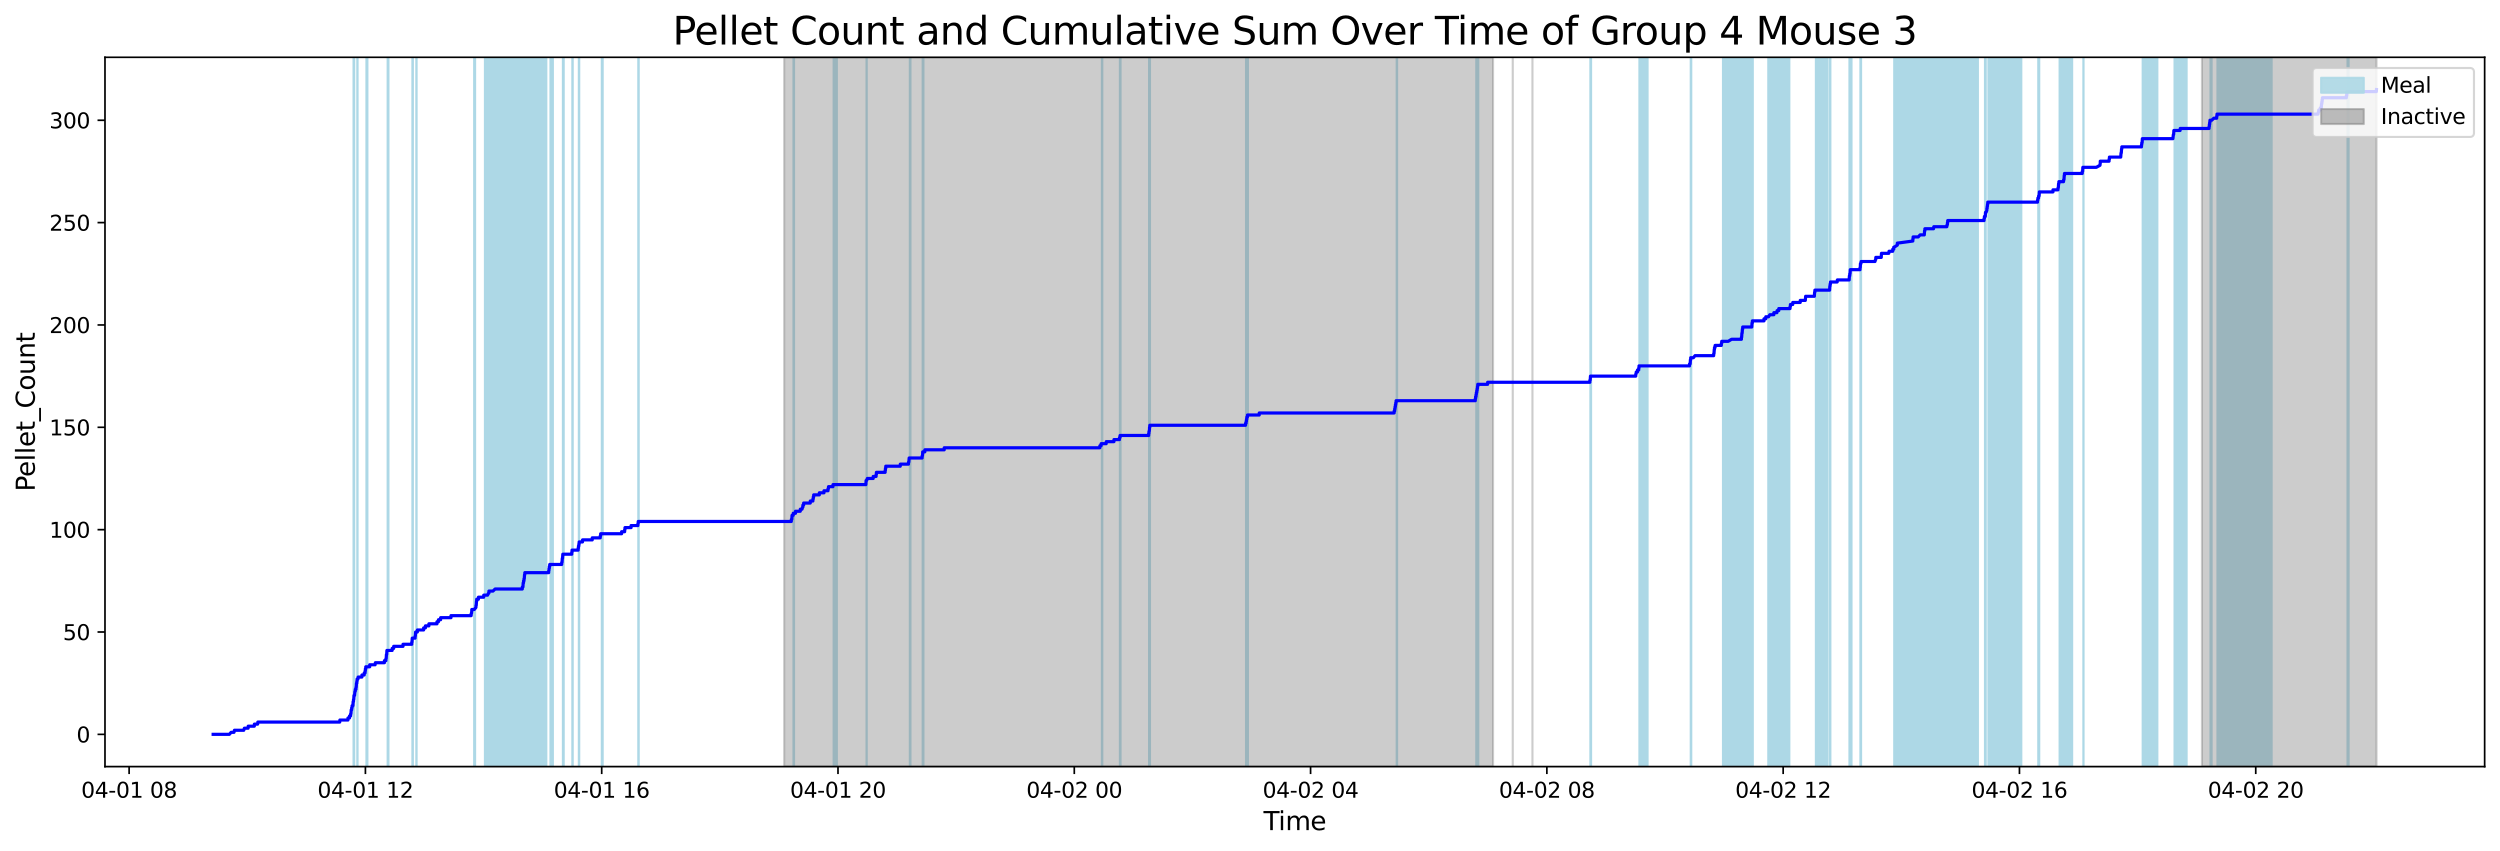 <?xml version="1.0" encoding="utf-8" standalone="no"?>
<!DOCTYPE svg PUBLIC "-//W3C//DTD SVG 1.1//EN"
  "http://www.w3.org/Graphics/SVG/1.1/DTD/svg11.dtd">
<svg xmlns:xlink="http://www.w3.org/1999/xlink" width="1172.435pt" height="399.009pt" viewBox="0 0 1172.435 399.009" xmlns="http://www.w3.org/2000/svg" version="1.1">
 <defs>
  <style type="text/css">*{stroke-linejoin: round; stroke-linecap: butt}</style>
 </defs>
 <g id="figure_1">
  <g id="patch_1">
   <path d="M 0 399.009 
L 1172.435 399.009 
L 1172.435 0 
L 0 0 
z
" style="fill: #ffffff"/>
  </g>
  <g id="axes_1">
   <g id="patch_2">
    <path d="M 49.235 359.517 
L 1165.235 359.517 
L 1165.235 26.877 
L 49.235 26.877 
z
" style="fill: #ffffff"/>
   </g>
   <g id="patch_3">
    <path d="M 165.812 359.517 
L 165.812 26.877 
L 166.097 26.877 
L 166.097 359.517 
z
" clip-path="url(#p5f5d9d11aa)" style="fill: #add8e6; stroke: #add8e6; stroke-linejoin: miter"/>
   </g>
   <g id="patch_4">
    <path d="M 167.576 359.517 
L 167.576 26.877 
L 167.676 26.877 
L 167.676 359.517 
z
" clip-path="url(#p5f5d9d11aa)" style="fill: #add8e6; stroke: #add8e6; stroke-linejoin: miter"/>
   </g>
   <g id="patch_5">
    <path d="M 172.295 359.517 
L 172.295 26.877 
L 171.852 26.877 
L 171.852 359.517 
z
" clip-path="url(#p5f5d9d11aa)" style="fill: #add8e6; stroke: #add8e6; stroke-linejoin: miter"/>
   </g>
   <g id="patch_6">
    <path d="M 182.162 359.517 
L 182.162 26.877 
L 181.803 26.877 
L 181.803 359.517 
z
" clip-path="url(#p5f5d9d11aa)" style="fill: #add8e6; stroke: #add8e6; stroke-linejoin: miter"/>
   </g>
   <g id="patch_7">
    <path d="M 193.407 359.517 
L 193.407 26.877 
L 193.621 26.877 
L 193.621 359.517 
z
" clip-path="url(#p5f5d9d11aa)" style="fill: #add8e6; stroke: #add8e6; stroke-linejoin: miter"/>
   </g>
   <g id="patch_8">
    <path d="M 195.364 359.517 
L 195.364 26.877 
L 195.255 26.877 
L 195.255 359.517 
z
" clip-path="url(#p5f5d9d11aa)" style="fill: #add8e6; stroke: #add8e6; stroke-linejoin: miter"/>
   </g>
   <g id="patch_9">
    <path d="M 222.797 359.517 
L 222.797 26.877 
L 222.371 26.877 
L 222.371 359.517 
z
" clip-path="url(#p5f5d9d11aa)" style="fill: #add8e6; stroke: #add8e6; stroke-linejoin: miter"/>
   </g>
   <g id="patch_10">
    <path d="M 250.171 359.517 
L 250.171 26.877 
L 227.424 26.877 
L 227.424 359.517 
z
" clip-path="url(#p5f5d9d11aa)" style="fill: #add8e6; stroke: #add8e6; stroke-linejoin: miter"/>
   </g>
   <g id="patch_11">
    <path d="M 256.197 359.517 
L 256.197 26.877 
L 229.541 26.877 
L 229.541 359.517 
z
" clip-path="url(#p5f5d9d11aa)" style="fill: #add8e6; stroke: #add8e6; stroke-linejoin: miter"/>
   </g>
   <g id="patch_12">
    <path d="M 259.275 359.517 
L 259.275 26.877 
L 258.158 26.877 
L 258.158 359.517 
z
" clip-path="url(#p5f5d9d11aa)" style="fill: #add8e6; stroke: #add8e6; stroke-linejoin: miter"/>
   </g>
   <g id="patch_13">
    <path d="M 263.992 359.517 
L 263.992 26.877 
L 264.359 26.877 
L 264.359 359.517 
z
" clip-path="url(#p5f5d9d11aa)" style="fill: #add8e6; stroke: #add8e6; stroke-linejoin: miter"/>
   </g>
   <g id="patch_14">
    <path d="M 268.42 359.517 
L 268.42 26.877 
L 268.584 26.877 
L 268.584 359.517 
z
" clip-path="url(#p5f5d9d11aa)" style="fill: #add8e6; stroke: #add8e6; stroke-linejoin: miter"/>
   </g>
   <g id="patch_15">
    <path d="M 271.462 359.517 
L 271.462 26.877 
L 271.632 26.877 
L 271.632 359.517 
z
" clip-path="url(#p5f5d9d11aa)" style="fill: #add8e6; stroke: #add8e6; stroke-linejoin: miter"/>
   </g>
   <g id="patch_16">
    <path d="M 282.234 359.517 
L 282.234 26.877 
L 282.635 26.877 
L 282.635 359.517 
z
" clip-path="url(#p5f5d9d11aa)" style="fill: #add8e6; stroke: #add8e6; stroke-linejoin: miter"/>
   </g>
   <g id="patch_17">
    <path d="M 299.351 359.517 
L 299.351 26.877 
L 299.53 26.877 
L 299.53 359.517 
z
" clip-path="url(#p5f5d9d11aa)" style="fill: #add8e6; stroke: #add8e6; stroke-linejoin: miter"/>
   </g>
   <g id="patch_18">
    <path d="M 372.135 359.517 
L 372.135 26.877 
L 372.378 26.877 
L 372.378 359.517 
z
" clip-path="url(#p5f5d9d11aa)" style="fill: #add8e6; stroke: #add8e6; stroke-linejoin: miter"/>
   </g>
   <g id="patch_19">
    <path d="M 392.454 359.517 
L 392.454 26.877 
L 390.964 26.877 
L 390.964 359.517 
z
" clip-path="url(#p5f5d9d11aa)" style="fill: #add8e6; stroke: #add8e6; stroke-linejoin: miter"/>
   </g>
   <g id="patch_20">
    <path d="M 406.394 359.517 
L 406.394 26.877 
L 406.461 26.877 
L 406.461 359.517 
z
" clip-path="url(#p5f5d9d11aa)" style="fill: #add8e6; stroke: #add8e6; stroke-linejoin: miter"/>
   </g>
   <g id="patch_21">
    <path d="M 426.97 359.517 
L 426.97 26.877 
L 426.687 26.877 
L 426.687 359.517 
z
" clip-path="url(#p5f5d9d11aa)" style="fill: #add8e6; stroke: #add8e6; stroke-linejoin: miter"/>
   </g>
   <g id="patch_22">
    <path d="M 432.709 359.517 
L 432.709 26.877 
L 433.06 26.877 
L 433.06 359.517 
z
" clip-path="url(#p5f5d9d11aa)" style="fill: #add8e6; stroke: #add8e6; stroke-linejoin: miter"/>
   </g>
   <g id="patch_23">
    <path d="M 516.759 359.517 
L 516.759 26.877 
L 516.94 26.877 
L 516.94 359.517 
z
" clip-path="url(#p5f5d9d11aa)" style="fill: #add8e6; stroke: #add8e6; stroke-linejoin: miter"/>
   </g>
   <g id="patch_24">
    <path d="M 525.202 359.517 
L 525.202 26.877 
L 525.499 26.877 
L 525.499 359.517 
z
" clip-path="url(#p5f5d9d11aa)" style="fill: #add8e6; stroke: #add8e6; stroke-linejoin: miter"/>
   </g>
   <g id="patch_25">
    <path d="M 538.88 359.517 
L 538.88 26.877 
L 539.313 26.877 
L 539.313 359.517 
z
" clip-path="url(#p5f5d9d11aa)" style="fill: #add8e6; stroke: #add8e6; stroke-linejoin: miter"/>
   </g>
   <g id="patch_26">
    <path d="M 584.362 359.517 
L 584.362 26.877 
L 584.793 26.877 
L 584.793 359.517 
z
" clip-path="url(#p5f5d9d11aa)" style="fill: #add8e6; stroke: #add8e6; stroke-linejoin: miter"/>
   </g>
   <g id="patch_27">
    <path d="M 584.922 359.517 
L 584.922 26.877 
L 585.239 26.877 
L 585.239 359.517 
z
" clip-path="url(#p5f5d9d11aa)" style="fill: #add8e6; stroke: #add8e6; stroke-linejoin: miter"/>
   </g>
   <g id="patch_28">
    <path d="M 655.195 359.517 
L 655.195 26.877 
L 655.017 26.877 
L 655.017 359.517 
z
" clip-path="url(#p5f5d9d11aa)" style="fill: #add8e6; stroke: #add8e6; stroke-linejoin: miter"/>
   </g>
   <g id="patch_29">
    <path d="M 692.344 359.517 
L 692.344 26.877 
L 692.517 26.877 
L 692.517 359.517 
z
" clip-path="url(#p5f5d9d11aa)" style="fill: #add8e6; stroke: #add8e6; stroke-linejoin: miter"/>
   </g>
   <g id="patch_30">
    <path d="M 692.945 359.517 
L 692.945 26.877 
L 693.26 26.877 
L 693.26 359.517 
z
" clip-path="url(#p5f5d9d11aa)" style="fill: #add8e6; stroke: #add8e6; stroke-linejoin: miter"/>
   </g>
   <g id="patch_31">
    <path d="M 745.852 359.517 
L 745.852 26.877 
L 746.169 26.877 
L 746.169 359.517 
z
" clip-path="url(#p5f5d9d11aa)" style="fill: #add8e6; stroke: #add8e6; stroke-linejoin: miter"/>
   </g>
   <g id="patch_32">
    <path d="M 772.663 359.517 
L 772.663 26.877 
L 768.843 26.877 
L 768.843 359.517 
z
" clip-path="url(#p5f5d9d11aa)" style="fill: #add8e6; stroke: #add8e6; stroke-linejoin: miter"/>
   </g>
   <g id="patch_33">
    <path d="M 792.916 359.517 
L 792.916 26.877 
L 793.149 26.877 
L 793.149 359.517 
z
" clip-path="url(#p5f5d9d11aa)" style="fill: #add8e6; stroke: #add8e6; stroke-linejoin: miter"/>
   </g>
   <g id="patch_34">
    <path d="M 822.013 359.517 
L 822.013 26.877 
L 808.039 26.877 
L 808.039 359.517 
z
" clip-path="url(#p5f5d9d11aa)" style="fill: #add8e6; stroke: #add8e6; stroke-linejoin: miter"/>
   </g>
   <g id="patch_35">
    <path d="M 839.143 359.517 
L 839.143 26.877 
L 829.285 26.877 
L 829.285 359.517 
z
" clip-path="url(#p5f5d9d11aa)" style="fill: #add8e6; stroke: #add8e6; stroke-linejoin: miter"/>
   </g>
   <g id="patch_36">
    <path d="M 857.089 359.517 
L 857.089 26.877 
L 851.61 26.877 
L 851.61 359.517 
z
" clip-path="url(#p5f5d9d11aa)" style="fill: #add8e6; stroke: #add8e6; stroke-linejoin: miter"/>
   </g>
   <g id="patch_37">
    <path d="M 858.238 359.517 
L 858.238 26.877 
L 858.391 26.877 
L 858.391 359.517 
z
" clip-path="url(#p5f5d9d11aa)" style="fill: #add8e6; stroke: #add8e6; stroke-linejoin: miter"/>
   </g>
   <g id="patch_38">
    <path d="M 867.347 359.517 
L 867.347 26.877 
L 867.681 26.877 
L 867.681 359.517 
z
" clip-path="url(#p5f5d9d11aa)" style="fill: #add8e6; stroke: #add8e6; stroke-linejoin: miter"/>
   </g>
   <g id="patch_39">
    <path d="M 868.084 359.517 
L 868.084 26.877 
L 868.301 26.877 
L 868.301 359.517 
z
" clip-path="url(#p5f5d9d11aa)" style="fill: #add8e6; stroke: #add8e6; stroke-linejoin: miter"/>
   </g>
   <g id="patch_40">
    <path d="M 872.49 359.517 
L 872.49 26.877 
L 872.79 26.877 
L 872.79 359.517 
z
" clip-path="url(#p5f5d9d11aa)" style="fill: #add8e6; stroke: #add8e6; stroke-linejoin: miter"/>
   </g>
   <g id="patch_41">
    <path d="M 894.963 359.517 
L 894.963 26.877 
L 888.348 26.877 
L 888.348 359.517 
z
" clip-path="url(#p5f5d9d11aa)" style="fill: #add8e6; stroke: #add8e6; stroke-linejoin: miter"/>
   </g>
   <g id="patch_42">
    <path d="M 916.775 359.517 
L 916.775 26.877 
L 889.957 26.877 
L 889.957 359.517 
z
" clip-path="url(#p5f5d9d11aa)" style="fill: #add8e6; stroke: #add8e6; stroke-linejoin: miter"/>
   </g>
   <g id="patch_43">
    <path d="M 923.939 359.517 
L 923.939 26.877 
L 897.767 26.877 
L 897.767 359.517 
z
" clip-path="url(#p5f5d9d11aa)" style="fill: #add8e6; stroke: #add8e6; stroke-linejoin: miter"/>
   </g>
   <g id="patch_44">
    <path d="M 927.579 359.517 
L 927.579 26.877 
L 913.65 26.877 
L 913.65 359.517 
z
" clip-path="url(#p5f5d9d11aa)" style="fill: #add8e6; stroke: #add8e6; stroke-linejoin: miter"/>
   </g>
   <g id="patch_45">
    <path d="M 930.91 359.517 
L 930.91 26.877 
L 931.245 26.877 
L 931.245 359.517 
z
" clip-path="url(#p5f5d9d11aa)" style="fill: #add8e6; stroke: #add8e6; stroke-linejoin: miter"/>
   </g>
   <g id="patch_46">
    <path d="M 947.932 359.517 
L 947.932 26.877 
L 932.532 26.877 
L 932.532 359.517 
z
" clip-path="url(#p5f5d9d11aa)" style="fill: #add8e6; stroke: #add8e6; stroke-linejoin: miter"/>
   </g>
   <g id="patch_47">
    <path d="M 955.897 359.517 
L 955.897 26.877 
L 956.34 26.877 
L 956.34 359.517 
z
" clip-path="url(#p5f5d9d11aa)" style="fill: #add8e6; stroke: #add8e6; stroke-linejoin: miter"/>
   </g>
   <g id="patch_48">
    <path d="M 971.208 359.517 
L 971.208 26.877 
L 965.909 26.877 
L 965.909 359.517 
z
" clip-path="url(#p5f5d9d11aa)" style="fill: #add8e6; stroke: #add8e6; stroke-linejoin: miter"/>
   </g>
   <g id="patch_49">
    <path d="M 971.777 359.517 
L 971.777 26.877 
L 968.46 26.877 
L 968.46 359.517 
z
" clip-path="url(#p5f5d9d11aa)" style="fill: #add8e6; stroke: #add8e6; stroke-linejoin: miter"/>
   </g>
   <g id="patch_50">
    <path d="M 977.116 359.517 
L 977.116 26.877 
L 977.055 26.877 
L 977.055 359.517 
z
" clip-path="url(#p5f5d9d11aa)" style="fill: #add8e6; stroke: #add8e6; stroke-linejoin: miter"/>
   </g>
   <g id="patch_51">
    <path d="M 1011.736 359.517 
L 1011.736 26.877 
L 1004.866 26.877 
L 1004.866 359.517 
z
" clip-path="url(#p5f5d9d11aa)" style="fill: #add8e6; stroke: #add8e6; stroke-linejoin: miter"/>
   </g>
   <g id="patch_52">
    <path d="M 1025.462 359.517 
L 1025.462 26.877 
L 1019.806 26.877 
L 1019.806 359.517 
z
" clip-path="url(#p5f5d9d11aa)" style="fill: #add8e6; stroke: #add8e6; stroke-linejoin: miter"/>
   </g>
   <g id="patch_53">
    <path d="M 1037.178 359.517 
L 1037.178 26.877 
L 1036.664 26.877 
L 1036.664 359.517 
z
" clip-path="url(#p5f5d9d11aa)" style="fill: #add8e6; stroke: #add8e6; stroke-linejoin: miter"/>
   </g>
   <g id="patch_54">
    <path d="M 1065.328 359.517 
L 1065.328 26.877 
L 1039.933 26.877 
L 1039.933 359.517 
z
" clip-path="url(#p5f5d9d11aa)" style="fill: #add8e6; stroke: #add8e6; stroke-linejoin: miter"/>
   </g>
   <g id="patch_55">
    <path d="M 1101.424 359.517 
L 1101.424 26.877 
L 1100.927 26.877 
L 1100.927 359.517 
z
" clip-path="url(#p5f5d9d11aa)" style="fill: #add8e6; stroke: #add8e6; stroke-linejoin: miter"/>
   </g>
   <g id="patch_56">
    <path d="M 367.764 359.517 
L 367.764 26.877 
L 700.208 26.877 
L 700.208 359.517 
z
" clip-path="url(#p5f5d9d11aa)" style="fill: #808080; opacity: 0.4; stroke: #808080; stroke-linejoin: miter"/>
   </g>
   <g id="patch_57">
    <path d="M 709.442 26.877 
L 709.442 26.877 
L 709.442 359.517 
" clip-path="url(#p5f5d9d11aa)" style="fill: #808080; opacity: 0.4; stroke: #808080; stroke-linejoin: miter"/>
   </g>
   <g id="patch_58">
    <path d="M 718.677 26.877 
L 718.677 26.877 
L 718.677 359.517 
" clip-path="url(#p5f5d9d11aa)" style="fill: #808080; opacity: 0.4; stroke: #808080; stroke-linejoin: miter"/>
   </g>
   <g id="patch_59">
    <path d="M 1032.651 359.517 
L 1032.651 26.877 
L 1114.508 26.877 
L 1114.508 359.517 
z
" clip-path="url(#p5f5d9d11aa)" style="fill: #808080; opacity: 0.4; stroke: #808080; stroke-linejoin: miter"/>
   </g>
   <g id="matplotlib.axis_1">
    <g id="xtick_1">
     <g id="line2d_1">
      <defs>
       <path id="m2b3a0bfa80" d="M 0 0 
L 0 3.5 
" style="stroke: #000000; stroke-width: 0.8"/>
      </defs>
      <g>
       <use xlink:href="#m2b3a0bfa80" x="60.554" y="359.517" style="stroke: #000000; stroke-width: 0.8"/>
      </g>
     </g>
     <g id="text_1">
      <!-- 04-01 08 -->
      <g transform="translate(38.073 374.116) scale(0.1 -0.1)">
       <defs>
        <path id="DejaVuSans-30" d="M 2034 4250 
Q 1547 4250 1301 3770 
Q 1056 3291 1056 2328 
Q 1056 1369 1301 889 
Q 1547 409 2034 409 
Q 2525 409 2770 889 
Q 3016 1369 3016 2328 
Q 3016 3291 2770 3770 
Q 2525 4250 2034 4250 
z
M 2034 4750 
Q 2819 4750 3233 4129 
Q 3647 3509 3647 2328 
Q 3647 1150 3233 529 
Q 2819 -91 2034 -91 
Q 1250 -91 836 529 
Q 422 1150 422 2328 
Q 422 3509 836 4129 
Q 1250 4750 2034 4750 
z
" transform="scale(0.016)"/>
        <path id="DejaVuSans-34" d="M 2419 4116 
L 825 1625 
L 2419 1625 
L 2419 4116 
z
M 2253 4666 
L 3047 4666 
L 3047 1625 
L 3713 1625 
L 3713 1100 
L 3047 1100 
L 3047 0 
L 2419 0 
L 2419 1100 
L 313 1100 
L 313 1709 
L 2253 4666 
z
" transform="scale(0.016)"/>
        <path id="DejaVuSans-2d" d="M 313 2009 
L 1997 2009 
L 1997 1497 
L 313 1497 
L 313 2009 
z
" transform="scale(0.016)"/>
        <path id="DejaVuSans-31" d="M 794 531 
L 1825 531 
L 1825 4091 
L 703 3866 
L 703 4441 
L 1819 4666 
L 2450 4666 
L 2450 531 
L 3481 531 
L 3481 0 
L 794 0 
L 794 531 
z
" transform="scale(0.016)"/>
        <path id="DejaVuSans-20" transform="scale(0.016)"/>
        <path id="DejaVuSans-38" d="M 2034 2216 
Q 1584 2216 1326 1975 
Q 1069 1734 1069 1313 
Q 1069 891 1326 650 
Q 1584 409 2034 409 
Q 2484 409 2743 651 
Q 3003 894 3003 1313 
Q 3003 1734 2745 1975 
Q 2488 2216 2034 2216 
z
M 1403 2484 
Q 997 2584 770 2862 
Q 544 3141 544 3541 
Q 544 4100 942 4425 
Q 1341 4750 2034 4750 
Q 2731 4750 3128 4425 
Q 3525 4100 3525 3541 
Q 3525 3141 3298 2862 
Q 3072 2584 2669 2484 
Q 3125 2378 3379 2068 
Q 3634 1759 3634 1313 
Q 3634 634 3220 271 
Q 2806 -91 2034 -91 
Q 1263 -91 848 271 
Q 434 634 434 1313 
Q 434 1759 690 2068 
Q 947 2378 1403 2484 
z
M 1172 3481 
Q 1172 3119 1398 2916 
Q 1625 2713 2034 2713 
Q 2441 2713 2670 2916 
Q 2900 3119 2900 3481 
Q 2900 3844 2670 4047 
Q 2441 4250 2034 4250 
Q 1625 4250 1398 4047 
Q 1172 3844 1172 3481 
z
" transform="scale(0.016)"/>
       </defs>
       <use xlink:href="#DejaVuSans-30"/>
       <use xlink:href="#DejaVuSans-34" x="63.623"/>
       <use xlink:href="#DejaVuSans-2d" x="127.246"/>
       <use xlink:href="#DejaVuSans-30" x="163.33"/>
       <use xlink:href="#DejaVuSans-31" x="226.953"/>
       <use xlink:href="#DejaVuSans-20" x="290.576"/>
       <use xlink:href="#DejaVuSans-30" x="322.363"/>
       <use xlink:href="#DejaVuSans-38" x="385.986"/>
      </g>
     </g>
    </g>
    <g id="xtick_2">
     <g id="line2d_2">
      <g>
       <use xlink:href="#m2b3a0bfa80" x="171.368" y="359.517" style="stroke: #000000; stroke-width: 0.8"/>
      </g>
     </g>
     <g id="text_2">
      <!-- 04-01 12 -->
      <g transform="translate(148.888 374.116) scale(0.1 -0.1)">
       <defs>
        <path id="DejaVuSans-32" d="M 1228 531 
L 3431 531 
L 3431 0 
L 469 0 
L 469 531 
Q 828 903 1448 1529 
Q 2069 2156 2228 2338 
Q 2531 2678 2651 2914 
Q 2772 3150 2772 3378 
Q 2772 3750 2511 3984 
Q 2250 4219 1831 4219 
Q 1534 4219 1204 4116 
Q 875 4013 500 3803 
L 500 4441 
Q 881 4594 1212 4672 
Q 1544 4750 1819 4750 
Q 2544 4750 2975 4387 
Q 3406 4025 3406 3419 
Q 3406 3131 3298 2873 
Q 3191 2616 2906 2266 
Q 2828 2175 2409 1742 
Q 1991 1309 1228 531 
z
" transform="scale(0.016)"/>
       </defs>
       <use xlink:href="#DejaVuSans-30"/>
       <use xlink:href="#DejaVuSans-34" x="63.623"/>
       <use xlink:href="#DejaVuSans-2d" x="127.246"/>
       <use xlink:href="#DejaVuSans-30" x="163.33"/>
       <use xlink:href="#DejaVuSans-31" x="226.953"/>
       <use xlink:href="#DejaVuSans-20" x="290.576"/>
       <use xlink:href="#DejaVuSans-31" x="322.363"/>
       <use xlink:href="#DejaVuSans-32" x="385.986"/>
      </g>
     </g>
    </g>
    <g id="xtick_3">
     <g id="line2d_3">
      <g>
       <use xlink:href="#m2b3a0bfa80" x="282.183" y="359.517" style="stroke: #000000; stroke-width: 0.8"/>
      </g>
     </g>
     <g id="text_3">
      <!-- 04-01 16 -->
      <g transform="translate(259.702 374.116) scale(0.1 -0.1)">
       <defs>
        <path id="DejaVuSans-36" d="M 2113 2584 
Q 1688 2584 1439 2293 
Q 1191 2003 1191 1497 
Q 1191 994 1439 701 
Q 1688 409 2113 409 
Q 2538 409 2786 701 
Q 3034 994 3034 1497 
Q 3034 2003 2786 2293 
Q 2538 2584 2113 2584 
z
M 3366 4563 
L 3366 3988 
Q 3128 4100 2886 4159 
Q 2644 4219 2406 4219 
Q 1781 4219 1451 3797 
Q 1122 3375 1075 2522 
Q 1259 2794 1537 2939 
Q 1816 3084 2150 3084 
Q 2853 3084 3261 2657 
Q 3669 2231 3669 1497 
Q 3669 778 3244 343 
Q 2819 -91 2113 -91 
Q 1303 -91 875 529 
Q 447 1150 447 2328 
Q 447 3434 972 4092 
Q 1497 4750 2381 4750 
Q 2619 4750 2861 4703 
Q 3103 4656 3366 4563 
z
" transform="scale(0.016)"/>
       </defs>
       <use xlink:href="#DejaVuSans-30"/>
       <use xlink:href="#DejaVuSans-34" x="63.623"/>
       <use xlink:href="#DejaVuSans-2d" x="127.246"/>
       <use xlink:href="#DejaVuSans-30" x="163.33"/>
       <use xlink:href="#DejaVuSans-31" x="226.953"/>
       <use xlink:href="#DejaVuSans-20" x="290.576"/>
       <use xlink:href="#DejaVuSans-31" x="322.363"/>
       <use xlink:href="#DejaVuSans-36" x="385.986"/>
      </g>
     </g>
    </g>
    <g id="xtick_4">
     <g id="line2d_4">
      <g>
       <use xlink:href="#m2b3a0bfa80" x="392.997" y="359.517" style="stroke: #000000; stroke-width: 0.8"/>
      </g>
     </g>
     <g id="text_4">
      <!-- 04-01 20 -->
      <g transform="translate(370.517 374.116) scale(0.1 -0.1)">
       <use xlink:href="#DejaVuSans-30"/>
       <use xlink:href="#DejaVuSans-34" x="63.623"/>
       <use xlink:href="#DejaVuSans-2d" x="127.246"/>
       <use xlink:href="#DejaVuSans-30" x="163.33"/>
       <use xlink:href="#DejaVuSans-31" x="226.953"/>
       <use xlink:href="#DejaVuSans-20" x="290.576"/>
       <use xlink:href="#DejaVuSans-32" x="322.363"/>
       <use xlink:href="#DejaVuSans-30" x="385.986"/>
      </g>
     </g>
    </g>
    <g id="xtick_5">
     <g id="line2d_5">
      <g>
       <use xlink:href="#m2b3a0bfa80" x="503.812" y="359.517" style="stroke: #000000; stroke-width: 0.8"/>
      </g>
     </g>
     <g id="text_5">
      <!-- 04-02 00 -->
      <g transform="translate(481.331 374.116) scale(0.1 -0.1)">
       <use xlink:href="#DejaVuSans-30"/>
       <use xlink:href="#DejaVuSans-34" x="63.623"/>
       <use xlink:href="#DejaVuSans-2d" x="127.246"/>
       <use xlink:href="#DejaVuSans-30" x="163.33"/>
       <use xlink:href="#DejaVuSans-32" x="226.953"/>
       <use xlink:href="#DejaVuSans-20" x="290.576"/>
       <use xlink:href="#DejaVuSans-30" x="322.363"/>
       <use xlink:href="#DejaVuSans-30" x="385.986"/>
      </g>
     </g>
    </g>
    <g id="xtick_6">
     <g id="line2d_6">
      <g>
       <use xlink:href="#m2b3a0bfa80" x="614.626" y="359.517" style="stroke: #000000; stroke-width: 0.8"/>
      </g>
     </g>
     <g id="text_6">
      <!-- 04-02 04 -->
      <g transform="translate(592.146 374.116) scale(0.1 -0.1)">
       <use xlink:href="#DejaVuSans-30"/>
       <use xlink:href="#DejaVuSans-34" x="63.623"/>
       <use xlink:href="#DejaVuSans-2d" x="127.246"/>
       <use xlink:href="#DejaVuSans-30" x="163.33"/>
       <use xlink:href="#DejaVuSans-32" x="226.953"/>
       <use xlink:href="#DejaVuSans-20" x="290.576"/>
       <use xlink:href="#DejaVuSans-30" x="322.363"/>
       <use xlink:href="#DejaVuSans-34" x="385.986"/>
      </g>
     </g>
    </g>
    <g id="xtick_7">
     <g id="line2d_7">
      <g>
       <use xlink:href="#m2b3a0bfa80" x="725.441" y="359.517" style="stroke: #000000; stroke-width: 0.8"/>
      </g>
     </g>
     <g id="text_7">
      <!-- 04-02 08 -->
      <g transform="translate(702.961 374.116) scale(0.1 -0.1)">
       <use xlink:href="#DejaVuSans-30"/>
       <use xlink:href="#DejaVuSans-34" x="63.623"/>
       <use xlink:href="#DejaVuSans-2d" x="127.246"/>
       <use xlink:href="#DejaVuSans-30" x="163.33"/>
       <use xlink:href="#DejaVuSans-32" x="226.953"/>
       <use xlink:href="#DejaVuSans-20" x="290.576"/>
       <use xlink:href="#DejaVuSans-30" x="322.363"/>
       <use xlink:href="#DejaVuSans-38" x="385.986"/>
      </g>
     </g>
    </g>
    <g id="xtick_8">
     <g id="line2d_8">
      <g>
       <use xlink:href="#m2b3a0bfa80" x="836.256" y="359.517" style="stroke: #000000; stroke-width: 0.8"/>
      </g>
     </g>
     <g id="text_8">
      <!-- 04-02 12 -->
      <g transform="translate(813.775 374.116) scale(0.1 -0.1)">
       <use xlink:href="#DejaVuSans-30"/>
       <use xlink:href="#DejaVuSans-34" x="63.623"/>
       <use xlink:href="#DejaVuSans-2d" x="127.246"/>
       <use xlink:href="#DejaVuSans-30" x="163.33"/>
       <use xlink:href="#DejaVuSans-32" x="226.953"/>
       <use xlink:href="#DejaVuSans-20" x="290.576"/>
       <use xlink:href="#DejaVuSans-31" x="322.363"/>
       <use xlink:href="#DejaVuSans-32" x="385.986"/>
      </g>
     </g>
    </g>
    <g id="xtick_9">
     <g id="line2d_9">
      <g>
       <use xlink:href="#m2b3a0bfa80" x="947.07" y="359.517" style="stroke: #000000; stroke-width: 0.8"/>
      </g>
     </g>
     <g id="text_9">
      <!-- 04-02 16 -->
      <g transform="translate(924.59 374.116) scale(0.1 -0.1)">
       <use xlink:href="#DejaVuSans-30"/>
       <use xlink:href="#DejaVuSans-34" x="63.623"/>
       <use xlink:href="#DejaVuSans-2d" x="127.246"/>
       <use xlink:href="#DejaVuSans-30" x="163.33"/>
       <use xlink:href="#DejaVuSans-32" x="226.953"/>
       <use xlink:href="#DejaVuSans-20" x="290.576"/>
       <use xlink:href="#DejaVuSans-31" x="322.363"/>
       <use xlink:href="#DejaVuSans-36" x="385.986"/>
      </g>
     </g>
    </g>
    <g id="xtick_10">
     <g id="line2d_10">
      <g>
       <use xlink:href="#m2b3a0bfa80" x="1057.885" y="359.517" style="stroke: #000000; stroke-width: 0.8"/>
      </g>
     </g>
     <g id="text_10">
      <!-- 04-02 20 -->
      <g transform="translate(1035.404 374.116) scale(0.1 -0.1)">
       <use xlink:href="#DejaVuSans-30"/>
       <use xlink:href="#DejaVuSans-34" x="63.623"/>
       <use xlink:href="#DejaVuSans-2d" x="127.246"/>
       <use xlink:href="#DejaVuSans-30" x="163.33"/>
       <use xlink:href="#DejaVuSans-32" x="226.953"/>
       <use xlink:href="#DejaVuSans-20" x="290.576"/>
       <use xlink:href="#DejaVuSans-32" x="322.363"/>
       <use xlink:href="#DejaVuSans-30" x="385.986"/>
      </g>
     </g>
    </g>
    <g id="text_11">
     <!-- Time -->
     <g transform="translate(592.555 389.313) scale(0.12 -0.12)">
      <defs>
       <path id="DejaVuSans-54" d="M -19 4666 
L 3928 4666 
L 3928 4134 
L 2272 4134 
L 2272 0 
L 1638 0 
L 1638 4134 
L -19 4134 
L -19 4666 
z
" transform="scale(0.016)"/>
       <path id="DejaVuSans-69" d="M 603 3500 
L 1178 3500 
L 1178 0 
L 603 0 
L 603 3500 
z
M 603 4863 
L 1178 4863 
L 1178 4134 
L 603 4134 
L 603 4863 
z
" transform="scale(0.016)"/>
       <path id="DejaVuSans-6d" d="M 3328 2828 
Q 3544 3216 3844 3400 
Q 4144 3584 4550 3584 
Q 5097 3584 5394 3201 
Q 5691 2819 5691 2113 
L 5691 0 
L 5113 0 
L 5113 2094 
Q 5113 2597 4934 2840 
Q 4756 3084 4391 3084 
Q 3944 3084 3684 2787 
Q 3425 2491 3425 1978 
L 3425 0 
L 2847 0 
L 2847 2094 
Q 2847 2600 2669 2842 
Q 2491 3084 2119 3084 
Q 1678 3084 1418 2786 
Q 1159 2488 1159 1978 
L 1159 0 
L 581 0 
L 581 3500 
L 1159 3500 
L 1159 2956 
Q 1356 3278 1631 3431 
Q 1906 3584 2284 3584 
Q 2666 3584 2933 3390 
Q 3200 3197 3328 2828 
z
" transform="scale(0.016)"/>
       <path id="DejaVuSans-65" d="M 3597 1894 
L 3597 1613 
L 953 1613 
Q 991 1019 1311 708 
Q 1631 397 2203 397 
Q 2534 397 2845 478 
Q 3156 559 3463 722 
L 3463 178 
Q 3153 47 2828 -22 
Q 2503 -91 2169 -91 
Q 1331 -91 842 396 
Q 353 884 353 1716 
Q 353 2575 817 3079 
Q 1281 3584 2069 3584 
Q 2775 3584 3186 3129 
Q 3597 2675 3597 1894 
z
M 3022 2063 
Q 3016 2534 2758 2815 
Q 2500 3097 2075 3097 
Q 1594 3097 1305 2825 
Q 1016 2553 972 2059 
L 3022 2063 
z
" transform="scale(0.016)"/>
      </defs>
      <use xlink:href="#DejaVuSans-54"/>
      <use xlink:href="#DejaVuSans-69" x="57.959"/>
      <use xlink:href="#DejaVuSans-6d" x="85.742"/>
      <use xlink:href="#DejaVuSans-65" x="183.154"/>
     </g>
    </g>
   </g>
   <g id="matplotlib.axis_2">
    <g id="ytick_1">
     <g id="line2d_11">
      <defs>
       <path id="m0a5b1a2d5b" d="M 0 0 
L -3.5 0 
" style="stroke: #000000; stroke-width: 0.8"/>
      </defs>
      <g>
       <use xlink:href="#m0a5b1a2d5b" x="49.235" y="344.397" style="stroke: #000000; stroke-width: 0.8"/>
      </g>
     </g>
     <g id="text_12">
      <!-- 0 -->
      <g transform="translate(35.873 348.196) scale(0.1 -0.1)">
       <use xlink:href="#DejaVuSans-30"/>
      </g>
     </g>
    </g>
    <g id="ytick_2">
     <g id="line2d_12">
      <g>
       <use xlink:href="#m0a5b1a2d5b" x="49.235" y="296.397" style="stroke: #000000; stroke-width: 0.8"/>
      </g>
     </g>
     <g id="text_13">
      <!-- 50 -->
      <g transform="translate(29.51 300.196) scale(0.1 -0.1)">
       <defs>
        <path id="DejaVuSans-35" d="M 691 4666 
L 3169 4666 
L 3169 4134 
L 1269 4134 
L 1269 2991 
Q 1406 3038 1543 3061 
Q 1681 3084 1819 3084 
Q 2600 3084 3056 2656 
Q 3513 2228 3513 1497 
Q 3513 744 3044 326 
Q 2575 -91 1722 -91 
Q 1428 -91 1123 -41 
Q 819 9 494 109 
L 494 744 
Q 775 591 1075 516 
Q 1375 441 1709 441 
Q 2250 441 2565 725 
Q 2881 1009 2881 1497 
Q 2881 1984 2565 2268 
Q 2250 2553 1709 2553 
Q 1456 2553 1204 2497 
Q 953 2441 691 2322 
L 691 4666 
z
" transform="scale(0.016)"/>
       </defs>
       <use xlink:href="#DejaVuSans-35"/>
       <use xlink:href="#DejaVuSans-30" x="63.623"/>
      </g>
     </g>
    </g>
    <g id="ytick_3">
     <g id="line2d_13">
      <g>
       <use xlink:href="#m0a5b1a2d5b" x="49.235" y="248.397" style="stroke: #000000; stroke-width: 0.8"/>
      </g>
     </g>
     <g id="text_14">
      <!-- 100 -->
      <g transform="translate(23.148 252.196) scale(0.1 -0.1)">
       <use xlink:href="#DejaVuSans-31"/>
       <use xlink:href="#DejaVuSans-30" x="63.623"/>
       <use xlink:href="#DejaVuSans-30" x="127.246"/>
      </g>
     </g>
    </g>
    <g id="ytick_4">
     <g id="line2d_14">
      <g>
       <use xlink:href="#m0a5b1a2d5b" x="49.235" y="200.397" style="stroke: #000000; stroke-width: 0.8"/>
      </g>
     </g>
     <g id="text_15">
      <!-- 150 -->
      <g transform="translate(23.148 204.196) scale(0.1 -0.1)">
       <use xlink:href="#DejaVuSans-31"/>
       <use xlink:href="#DejaVuSans-35" x="63.623"/>
       <use xlink:href="#DejaVuSans-30" x="127.246"/>
      </g>
     </g>
    </g>
    <g id="ytick_5">
     <g id="line2d_15">
      <g>
       <use xlink:href="#m0a5b1a2d5b" x="49.235" y="152.397" style="stroke: #000000; stroke-width: 0.8"/>
      </g>
     </g>
     <g id="text_16">
      <!-- 200 -->
      <g transform="translate(23.148 156.196) scale(0.1 -0.1)">
       <use xlink:href="#DejaVuSans-32"/>
       <use xlink:href="#DejaVuSans-30" x="63.623"/>
       <use xlink:href="#DejaVuSans-30" x="127.246"/>
      </g>
     </g>
    </g>
    <g id="ytick_6">
     <g id="line2d_16">
      <g>
       <use xlink:href="#m0a5b1a2d5b" x="49.235" y="104.397" style="stroke: #000000; stroke-width: 0.8"/>
      </g>
     </g>
     <g id="text_17">
      <!-- 250 -->
      <g transform="translate(23.148 108.196) scale(0.1 -0.1)">
       <use xlink:href="#DejaVuSans-32"/>
       <use xlink:href="#DejaVuSans-35" x="63.623"/>
       <use xlink:href="#DejaVuSans-30" x="127.246"/>
      </g>
     </g>
    </g>
    <g id="ytick_7">
     <g id="line2d_17">
      <g>
       <use xlink:href="#m0a5b1a2d5b" x="49.235" y="56.397" style="stroke: #000000; stroke-width: 0.8"/>
      </g>
     </g>
     <g id="text_18">
      <!-- 300 -->
      <g transform="translate(23.148 60.196) scale(0.1 -0.1)">
       <defs>
        <path id="DejaVuSans-33" d="M 2597 2516 
Q 3050 2419 3304 2112 
Q 3559 1806 3559 1356 
Q 3559 666 3084 287 
Q 2609 -91 1734 -91 
Q 1441 -91 1130 -33 
Q 819 25 488 141 
L 488 750 
Q 750 597 1062 519 
Q 1375 441 1716 441 
Q 2309 441 2620 675 
Q 2931 909 2931 1356 
Q 2931 1769 2642 2001 
Q 2353 2234 1838 2234 
L 1294 2234 
L 1294 2753 
L 1863 2753 
Q 2328 2753 2575 2939 
Q 2822 3125 2822 3475 
Q 2822 3834 2567 4026 
Q 2313 4219 1838 4219 
Q 1578 4219 1281 4162 
Q 984 4106 628 3988 
L 628 4550 
Q 988 4650 1302 4700 
Q 1616 4750 1894 4750 
Q 2613 4750 3031 4423 
Q 3450 4097 3450 3541 
Q 3450 3153 3228 2886 
Q 3006 2619 2597 2516 
z
" transform="scale(0.016)"/>
       </defs>
       <use xlink:href="#DejaVuSans-33"/>
       <use xlink:href="#DejaVuSans-30" x="63.623"/>
       <use xlink:href="#DejaVuSans-30" x="127.246"/>
      </g>
     </g>
    </g>
    <g id="text_19">
     <!-- Pellet_Count -->
     <g transform="translate(16.318 230.485) rotate(-90) scale(0.12 -0.12)">
      <defs>
       <path id="DejaVuSans-50" d="M 1259 4147 
L 1259 2394 
L 2053 2394 
Q 2494 2394 2734 2622 
Q 2975 2850 2975 3272 
Q 2975 3691 2734 3919 
Q 2494 4147 2053 4147 
L 1259 4147 
z
M 628 4666 
L 2053 4666 
Q 2838 4666 3239 4311 
Q 3641 3956 3641 3272 
Q 3641 2581 3239 2228 
Q 2838 1875 2053 1875 
L 1259 1875 
L 1259 0 
L 628 0 
L 628 4666 
z
" transform="scale(0.016)"/>
       <path id="DejaVuSans-6c" d="M 603 4863 
L 1178 4863 
L 1178 0 
L 603 0 
L 603 4863 
z
" transform="scale(0.016)"/>
       <path id="DejaVuSans-74" d="M 1172 4494 
L 1172 3500 
L 2356 3500 
L 2356 3053 
L 1172 3053 
L 1172 1153 
Q 1172 725 1289 603 
Q 1406 481 1766 481 
L 2356 481 
L 2356 0 
L 1766 0 
Q 1100 0 847 248 
Q 594 497 594 1153 
L 594 3053 
L 172 3053 
L 172 3500 
L 594 3500 
L 594 4494 
L 1172 4494 
z
" transform="scale(0.016)"/>
       <path id="DejaVuSans-5f" d="M 3263 -1063 
L 3263 -1509 
L -63 -1509 
L -63 -1063 
L 3263 -1063 
z
" transform="scale(0.016)"/>
       <path id="DejaVuSans-43" d="M 4122 4306 
L 4122 3641 
Q 3803 3938 3442 4084 
Q 3081 4231 2675 4231 
Q 1875 4231 1450 3742 
Q 1025 3253 1025 2328 
Q 1025 1406 1450 917 
Q 1875 428 2675 428 
Q 3081 428 3442 575 
Q 3803 722 4122 1019 
L 4122 359 
Q 3791 134 3420 21 
Q 3050 -91 2638 -91 
Q 1578 -91 968 557 
Q 359 1206 359 2328 
Q 359 3453 968 4101 
Q 1578 4750 2638 4750 
Q 3056 4750 3426 4639 
Q 3797 4528 4122 4306 
z
" transform="scale(0.016)"/>
       <path id="DejaVuSans-6f" d="M 1959 3097 
Q 1497 3097 1228 2736 
Q 959 2375 959 1747 
Q 959 1119 1226 758 
Q 1494 397 1959 397 
Q 2419 397 2687 759 
Q 2956 1122 2956 1747 
Q 2956 2369 2687 2733 
Q 2419 3097 1959 3097 
z
M 1959 3584 
Q 2709 3584 3137 3096 
Q 3566 2609 3566 1747 
Q 3566 888 3137 398 
Q 2709 -91 1959 -91 
Q 1206 -91 779 398 
Q 353 888 353 1747 
Q 353 2609 779 3096 
Q 1206 3584 1959 3584 
z
" transform="scale(0.016)"/>
       <path id="DejaVuSans-75" d="M 544 1381 
L 544 3500 
L 1119 3500 
L 1119 1403 
Q 1119 906 1312 657 
Q 1506 409 1894 409 
Q 2359 409 2629 706 
Q 2900 1003 2900 1516 
L 2900 3500 
L 3475 3500 
L 3475 0 
L 2900 0 
L 2900 538 
Q 2691 219 2414 64 
Q 2138 -91 1772 -91 
Q 1169 -91 856 284 
Q 544 659 544 1381 
z
M 1991 3584 
L 1991 3584 
z
" transform="scale(0.016)"/>
       <path id="DejaVuSans-6e" d="M 3513 2113 
L 3513 0 
L 2938 0 
L 2938 2094 
Q 2938 2591 2744 2837 
Q 2550 3084 2163 3084 
Q 1697 3084 1428 2787 
Q 1159 2491 1159 1978 
L 1159 0 
L 581 0 
L 581 3500 
L 1159 3500 
L 1159 2956 
Q 1366 3272 1645 3428 
Q 1925 3584 2291 3584 
Q 2894 3584 3203 3211 
Q 3513 2838 3513 2113 
z
" transform="scale(0.016)"/>
      </defs>
      <use xlink:href="#DejaVuSans-50"/>
      <use xlink:href="#DejaVuSans-65" x="56.678"/>
      <use xlink:href="#DejaVuSans-6c" x="118.201"/>
      <use xlink:href="#DejaVuSans-6c" x="145.984"/>
      <use xlink:href="#DejaVuSans-65" x="173.768"/>
      <use xlink:href="#DejaVuSans-74" x="235.291"/>
      <use xlink:href="#DejaVuSans-5f" x="274.5"/>
      <use xlink:href="#DejaVuSans-43" x="324.5"/>
      <use xlink:href="#DejaVuSans-6f" x="394.324"/>
      <use xlink:href="#DejaVuSans-75" x="455.506"/>
      <use xlink:href="#DejaVuSans-6e" x="518.885"/>
      <use xlink:href="#DejaVuSans-74" x="582.264"/>
     </g>
    </g>
   </g>
   <g id="line2d_18">
    <path d="M 99.962 344.397 
L 107.55 344.397 
L 108.396 343.437 
L 109.735 343.437 
L 109.936 342.477 
L 114.307 342.477 
L 114.599 341.517 
L 116.354 341.517 
L 116.407 340.557 
L 119.27 340.557 
L 119.293 339.597 
L 120.825 339.597 
L 120.925 338.637 
L 159.317 338.637 
L 159.394 337.677 
L 163.173 337.677 
L 163.196 336.717 
L 163.904 336.717 
L 163.927 335.757 
L 164.404 335.757 
L 164.427 334.797 
L 164.573 334.797 
L 164.72 332.877 
L 164.927 332.877 
L 164.935 331.917 
L 165.12 331.917 
L 165.127 330.957 
L 165.512 330.957 
L 165.612 329.037 
L 165.774 329.037 
L 165.781 328.077 
L 165.905 328.077 
L 166.028 326.157 
L 166.274 326.157 
L 166.443 324.237 
L 166.613 324.237 
L 166.62 323.277 
L 166.936 323.277 
L 166.943 322.317 
L 167.059 322.317 
L 167.174 320.397 
L 167.328 320.397 
L 167.336 319.437 
L 167.451 319.437 
L 167.459 318.477 
L 167.852 318.477 
L 167.967 317.517 
L 169.729 317.517 
L 169.745 316.557 
L 170.799 316.557 
L 170.807 315.597 
L 171.207 315.597 
L 171.222 314.637 
L 171.338 314.637 
L 171.353 313.677 
L 171.522 313.677 
L 171.538 312.717 
L 173.377 312.717 
L 173.385 311.757 
L 175.916 311.757 
L 176.04 310.797 
L 180.272 310.797 
L 180.287 309.837 
L 180.972 309.837 
L 180.98 308.877 
L 181.111 308.877 
L 181.226 306.957 
L 181.349 306.957 
L 181.457 305.037 
L 183.912 305.037 
L 183.927 304.077 
L 184.612 304.077 
L 184.635 303.117 
L 188.999 303.117 
L 189.006 302.157 
L 193.085 302.157 
L 193.093 301.197 
L 193.216 301.197 
L 193.339 299.277 
L 194.663 299.277 
L 194.67 298.317 
L 194.786 298.317 
L 194.909 296.397 
L 195.724 296.397 
L 195.755 295.437 
L 198.664 295.437 
L 198.672 294.477 
L 199.503 294.477 
L 199.518 293.517 
L 201.134 293.517 
L 201.142 292.557 
L 204.921 292.557 
L 204.928 291.597 
L 205.613 291.597 
L 205.629 290.637 
L 206.629 290.637 
L 206.644 289.677 
L 211.492 289.677 
L 211.5 288.717 
L 220.958 288.717 
L 220.973 287.757 
L 221.104 287.757 
L 221.227 286.797 
L 221.243 286.797 
L 221.258 285.837 
L 222.405 285.837 
L 223.205 284.877 
L 223.22 283.917 
L 223.336 283.917 
L 223.459 281.997 
L 223.551 281.997 
L 223.559 281.037 
L 224.352 281.037 
L 224.367 280.077 
L 226.83 280.077 
L 226.86 279.117 
L 228.653 279.117 
L 229.107 278.157 
L 229.284 278.157 
L 229.292 277.197 
L 231.185 277.197 
L 232.186 276.237 
L 244.937 276.237 
L 244.952 275.277 
L 245.245 275.277 
L 245.36 273.357 
L 245.522 273.357 
L 245.537 272.397 
L 245.737 272.397 
L 245.745 271.437 
L 245.868 271.437 
L 245.991 269.517 
L 246.099 269.517 
L 246.137 268.557 
L 257.319 268.557 
L 257.334 267.597 
L 257.45 267.597 
L 257.465 266.637 
L 257.604 266.637 
L 257.619 265.677 
L 257.796 265.677 
L 257.811 264.717 
L 263.414 264.717 
L 263.429 263.757 
L 263.583 263.757 
L 263.714 261.837 
L 263.814 261.837 
L 263.952 259.917 
L 268.131 259.917 
L 268.139 258.957 
L 268.262 258.957 
L 268.27 257.997 
L 271.14 257.997 
L 271.148 257.037 
L 271.278 257.037 
L 271.286 256.077 
L 271.448 256.077 
L 271.486 255.117 
L 271.602 255.117 
L 271.617 254.157 
L 273.172 254.157 
L 273.202 253.197 
L 277.743 253.197 
L 277.758 252.237 
L 281.49 252.237 
L 281.513 251.277 
L 281.683 251.277 
L 281.698 250.317 
L 291.51 250.317 
L 291.525 249.357 
L 292.941 249.357 
L 292.949 248.397 
L 293.087 248.397 
L 293.103 247.437 
L 295.958 247.437 
L 295.965 246.477 
L 299.159 246.477 
L 299.167 245.517 
L 299.305 245.517 
L 299.313 244.557 
L 371.096 244.557 
L 371.112 243.597 
L 371.327 243.597 
L 371.458 241.677 
L 371.989 241.677 
L 372.004 240.717 
L 373.074 240.717 
L 373.082 239.757 
L 375.306 239.757 
L 375.313 238.797 
L 376.121 238.797 
L 376.391 237.837 
L 376.521 237.837 
L 376.537 236.877 
L 376.875 236.877 
L 376.891 235.917 
L 379.992 235.917 
L 380 234.957 
L 381.223 234.957 
L 381.231 233.997 
L 381.4 233.997 
L 381.416 233.037 
L 381.593 233.037 
L 381.608 232.077 
L 384.24 232.077 
L 384.248 231.117 
L 386.418 231.117 
L 386.433 230.157 
L 388.303 230.157 
L 388.311 229.197 
L 388.503 229.197 
L 388.549 228.237 
L 390.627 228.237 
L 390.65 227.277 
L 406.072 227.277 
L 406.18 225.357 
L 406.426 225.357 
L 406.765 224.397 
L 409.504 224.397 
L 409.512 223.437 
L 410.866 223.437 
L 410.874 222.477 
L 411.005 222.477 
L 411.012 221.517 
L 415.099 221.517 
L 415.122 220.557 
L 415.237 220.557 
L 415.253 219.597 
L 415.399 219.597 
L 415.407 218.637 
L 422.194 218.637 
L 422.217 217.677 
L 426.049 217.677 
L 426.065 216.717 
L 426.219 216.717 
L 426.373 214.797 
L 432.452 214.797 
L 432.46 213.837 
L 432.583 213.837 
L 432.698 212.877 
L 432.714 211.917 
L 433.714 211.917 
L 433.737 210.957 
L 442.81 210.957 
L 442.818 209.997 
L 515.794 209.997 
L 515.817 209.037 
L 516.394 209.037 
L 516.409 208.077 
L 518.772 208.077 
L 518.81 207.117 
L 522.412 207.117 
L 522.42 206.157 
L 525.005 206.157 
L 525.013 205.197 
L 525.275 205.197 
L 525.282 204.237 
L 538.688 204.237 
L 538.695 203.277 
L 538.834 203.277 
L 538.842 202.317 
L 538.965 202.317 
L 539.08 201.357 
L 539.096 200.397 
L 539.219 200.397 
L 539.234 199.437 
L 584.129 199.437 
L 584.145 198.477 
L 584.406 198.477 
L 584.414 197.517 
L 584.56 197.517 
L 584.576 196.557 
L 584.73 196.557 
L 584.737 195.597 
L 585.014 195.597 
L 585.022 194.637 
L 590.54 194.637 
L 590.555 193.677 
L 653.819 193.677 
L 653.843 192.717 
L 654.066 192.717 
L 654.073 191.757 
L 654.227 191.757 
L 654.243 190.797 
L 654.397 190.797 
L 654.404 189.837 
L 654.566 189.837 
L 654.581 188.877 
L 654.727 188.877 
L 654.735 187.917 
L 691.866 187.917 
L 691.873 186.957 
L 692.004 186.957 
L 692.02 185.997 
L 692.227 185.997 
L 692.235 185.037 
L 692.358 185.037 
L 692.381 184.077 
L 692.566 184.077 
L 692.574 183.117 
L 692.743 183.117 
L 692.766 182.157 
L 692.889 182.157 
L 692.905 181.197 
L 693.035 181.197 
L 693.043 180.237 
L 697.66 180.237 
L 697.676 179.277 
L 745.595 179.277 
L 745.603 178.317 
L 745.757 178.317 
L 745.888 176.397 
L 767.12 176.397 
L 767.135 175.437 
L 767.266 175.437 
L 767.358 174.477 
L 767.92 174.477 
L 767.958 173.517 
L 768.512 173.517 
L 768.528 172.557 
L 768.651 172.557 
L 768.659 171.597 
L 792.338 171.597 
L 792.353 170.637 
L 792.645 170.637 
L 792.761 168.717 
L 792.892 168.717 
L 792.899 167.757 
L 794.154 167.757 
L 794.923 166.797 
L 803.658 166.797 
L 803.688 165.837 
L 803.819 165.837 
L 803.942 163.917 
L 804.035 163.917 
L 804.05 162.957 
L 804.319 162.957 
L 804.342 161.997 
L 807.259 161.997 
L 807.267 161.037 
L 807.428 161.037 
L 807.444 160.077 
L 810.476 160.077 
L 812.053 159.117 
L 816.671 159.117 
L 816.678 158.157 
L 816.794 158.157 
L 816.909 156.237 
L 817.025 156.237 
L 817.148 154.317 
L 817.279 154.317 
L 817.286 153.357 
L 821.542 153.357 
L 821.657 151.437 
L 821.811 151.437 
L 821.819 150.477 
L 827.26 150.477 
L 827.267 149.517 
L 828.098 149.517 
L 828.121 148.557 
L 829.407 148.557 
L 829.999 147.597 
L 831.885 147.597 
L 831.892 146.637 
L 833.324 146.637 
L 833.401 145.677 
L 834.193 145.677 
L 834.201 144.717 
L 839.472 144.717 
L 839.488 143.757 
L 839.649 143.757 
L 839.665 142.797 
L 840.742 142.797 
L 840.765 141.837 
L 844.259 141.837 
L 844.274 140.877 
L 846.644 140.877 
L 846.798 138.957 
L 850.892 138.957 
L 851 137.037 
L 851.123 137.037 
L 851.139 136.077 
L 858.041 136.077 
L 858.141 134.157 
L 858.257 134.157 
L 858.272 133.197 
L 858.426 133.197 
L 858.465 132.237 
L 861.589 132.237 
L 861.681 131.277 
L 867.214 131.277 
L 867.322 129.357 
L 867.484 129.357 
L 867.491 128.397 
L 867.63 128.397 
L 867.738 126.477 
L 872.293 126.477 
L 872.301 125.517 
L 872.416 125.517 
L 872.509 123.597 
L 872.732 123.597 
L 872.84 122.637 
L 879.312 122.637 
L 879.573 121.677 
L 879.696 121.677 
L 879.704 120.717 
L 882.259 120.717 
L 882.359 118.797 
L 885.783 118.797 
L 885.907 117.837 
L 887.638 117.837 
L 887.653 116.877 
L 888.123 116.877 
L 888.131 115.917 
L 888.331 115.917 
L 889.793 114.957 
L 889.8 113.997 
L 890.031 113.997 
L 897.065 113.037 
L 897.073 112.077 
L 897.188 112.077 
L 897.204 111.117 
L 899.597 111.117 
L 900.489 110.157 
L 902.444 110.157 
L 902.567 108.237 
L 902.713 108.237 
L 902.721 107.277 
L 906.769 107.277 
L 906.907 106.317 
L 913.01 106.317 
L 913.133 105.357 
L 913.295 105.357 
L 913.302 104.397 
L 913.418 104.397 
L 913.433 103.437 
L 930.463 103.437 
L 930.471 102.477 
L 930.625 102.477 
L 930.633 101.517 
L 931.048 101.517 
L 931.148 99.597 
L 931.425 99.597 
L 931.779 98.637 
L 931.795 97.677 
L 931.933 97.677 
L 931.941 96.717 
L 932.064 96.717 
L 932.079 95.757 
L 932.21 95.757 
L 932.218 94.797 
L 955.543 94.797 
L 955.55 93.837 
L 955.704 93.837 
L 955.72 92.877 
L 956.051 92.877 
L 956.058 91.917 
L 956.282 91.917 
L 956.412 89.997 
L 962.792 89.997 
L 962.8 89.037 
L 965.131 89.037 
L 965.17 88.077 
L 965.301 88.077 
L 965.416 86.157 
L 965.547 86.157 
L 965.562 85.197 
L 967.732 85.197 
L 967.802 84.237 
L 967.963 84.237 
L 968.071 82.317 
L 968.171 82.317 
L 968.179 81.357 
L 976.505 81.357 
L 976.521 80.397 
L 976.698 80.397 
L 976.805 78.477 
L 983.108 78.477 
L 984.832 77.517 
L 984.947 76.557 
L 984.97 76.557 
L 984.978 75.597 
L 989.095 75.597 
L 989.118 74.637 
L 989.264 74.637 
L 989.264 73.677 
L 994.566 73.677 
L 994.705 71.757 
L 994.828 71.757 
L 994.951 69.837 
L 995.067 69.837 
L 995.082 68.877 
L 1004.301 68.877 
L 1004.309 67.917 
L 1004.424 67.917 
L 1004.432 66.957 
L 1004.601 66.957 
L 1004.709 65.037 
L 1019.038 65.037 
L 1019.246 63.117 
L 1019.377 63.117 
L 1019.492 61.197 
L 1022.409 61.197 
L 1022.485 60.237 
L 1035.991 60.237 
L 1036.014 59.277 
L 1036.13 59.277 
L 1036.137 58.317 
L 1036.268 58.317 
L 1036.283 57.357 
L 1036.407 57.357 
L 1036.414 56.397 
L 1037.222 56.397 
L 1038.238 55.437 
L 1039.562 55.437 
L 1039.577 54.477 
L 1039.7 54.477 
L 1039.716 53.517 
L 1087.058 53.517 
L 1087.258 52.557 
L 1087.412 52.557 
L 1087.427 51.597 
L 1088.151 51.597 
L 1088.158 50.637 
L 1088.613 50.637 
L 1088.736 48.717 
L 1088.866 48.717 
L 1088.882 47.757 
L 1089.013 47.757 
L 1089.02 46.797 
L 1089.136 46.797 
L 1089.151 45.837 
L 1100.379 45.837 
L 1100.387 44.877 
L 1100.556 44.877 
L 1100.564 43.917 
L 1100.694 43.917 
L 1100.71 42.957 
L 1114.438 42.957 
L 1114.508 41.997 
L 1114.508 41.997 
" clip-path="url(#p5f5d9d11aa)" style="fill: none; stroke: #0000ff; stroke-width: 1.5; stroke-linecap: square"/>
   </g>
   <g id="patch_60">
    <path d="M 49.235 359.517 
L 49.235 26.877 
" style="fill: none; stroke: #000000; stroke-width: 0.8; stroke-linejoin: miter; stroke-linecap: square"/>
   </g>
   <g id="patch_61">
    <path d="M 1165.235 359.517 
L 1165.235 26.877 
" style="fill: none; stroke: #000000; stroke-width: 0.8; stroke-linejoin: miter; stroke-linecap: square"/>
   </g>
   <g id="patch_62">
    <path d="M 49.235 359.517 
L 1165.235 359.517 
" style="fill: none; stroke: #000000; stroke-width: 0.8; stroke-linejoin: miter; stroke-linecap: square"/>
   </g>
   <g id="patch_63">
    <path d="M 49.235 26.877 
L 1165.235 26.877 
" style="fill: none; stroke: #000000; stroke-width: 0.8; stroke-linejoin: miter; stroke-linecap: square"/>
   </g>
   <g id="text_20">
    <!-- Pellet Count and Cumulative Sum Over Time of Group 4 Mouse 3 -->
    <g transform="translate(315.461 20.877) scale(0.18 -0.18)">
     <defs>
      <path id="DejaVuSans-61" d="M 2194 1759 
Q 1497 1759 1228 1600 
Q 959 1441 959 1056 
Q 959 750 1161 570 
Q 1363 391 1709 391 
Q 2188 391 2477 730 
Q 2766 1069 2766 1631 
L 2766 1759 
L 2194 1759 
z
M 3341 1997 
L 3341 0 
L 2766 0 
L 2766 531 
Q 2569 213 2275 61 
Q 1981 -91 1556 -91 
Q 1019 -91 701 211 
Q 384 513 384 1019 
Q 384 1609 779 1909 
Q 1175 2209 1959 2209 
L 2766 2209 
L 2766 2266 
Q 2766 2663 2505 2880 
Q 2244 3097 1772 3097 
Q 1472 3097 1187 3025 
Q 903 2953 641 2809 
L 641 3341 
Q 956 3463 1253 3523 
Q 1550 3584 1831 3584 
Q 2591 3584 2966 3190 
Q 3341 2797 3341 1997 
z
" transform="scale(0.016)"/>
      <path id="DejaVuSans-64" d="M 2906 2969 
L 2906 4863 
L 3481 4863 
L 3481 0 
L 2906 0 
L 2906 525 
Q 2725 213 2448 61 
Q 2172 -91 1784 -91 
Q 1150 -91 751 415 
Q 353 922 353 1747 
Q 353 2572 751 3078 
Q 1150 3584 1784 3584 
Q 2172 3584 2448 3432 
Q 2725 3281 2906 2969 
z
M 947 1747 
Q 947 1113 1208 752 
Q 1469 391 1925 391 
Q 2381 391 2643 752 
Q 2906 1113 2906 1747 
Q 2906 2381 2643 2742 
Q 2381 3103 1925 3103 
Q 1469 3103 1208 2742 
Q 947 2381 947 1747 
z
" transform="scale(0.016)"/>
      <path id="DejaVuSans-76" d="M 191 3500 
L 800 3500 
L 1894 563 
L 2988 3500 
L 3597 3500 
L 2284 0 
L 1503 0 
L 191 3500 
z
" transform="scale(0.016)"/>
      <path id="DejaVuSans-53" d="M 3425 4513 
L 3425 3897 
Q 3066 4069 2747 4153 
Q 2428 4238 2131 4238 
Q 1616 4238 1336 4038 
Q 1056 3838 1056 3469 
Q 1056 3159 1242 3001 
Q 1428 2844 1947 2747 
L 2328 2669 
Q 3034 2534 3370 2195 
Q 3706 1856 3706 1288 
Q 3706 609 3251 259 
Q 2797 -91 1919 -91 
Q 1588 -91 1214 -16 
Q 841 59 441 206 
L 441 856 
Q 825 641 1194 531 
Q 1563 422 1919 422 
Q 2459 422 2753 634 
Q 3047 847 3047 1241 
Q 3047 1584 2836 1778 
Q 2625 1972 2144 2069 
L 1759 2144 
Q 1053 2284 737 2584 
Q 422 2884 422 3419 
Q 422 4038 858 4394 
Q 1294 4750 2059 4750 
Q 2388 4750 2728 4690 
Q 3069 4631 3425 4513 
z
" transform="scale(0.016)"/>
      <path id="DejaVuSans-4f" d="M 2522 4238 
Q 1834 4238 1429 3725 
Q 1025 3213 1025 2328 
Q 1025 1447 1429 934 
Q 1834 422 2522 422 
Q 3209 422 3611 934 
Q 4013 1447 4013 2328 
Q 4013 3213 3611 3725 
Q 3209 4238 2522 4238 
z
M 2522 4750 
Q 3503 4750 4090 4092 
Q 4678 3434 4678 2328 
Q 4678 1225 4090 567 
Q 3503 -91 2522 -91 
Q 1538 -91 948 565 
Q 359 1222 359 2328 
Q 359 3434 948 4092 
Q 1538 4750 2522 4750 
z
" transform="scale(0.016)"/>
      <path id="DejaVuSans-72" d="M 2631 2963 
Q 2534 3019 2420 3045 
Q 2306 3072 2169 3072 
Q 1681 3072 1420 2755 
Q 1159 2438 1159 1844 
L 1159 0 
L 581 0 
L 581 3500 
L 1159 3500 
L 1159 2956 
Q 1341 3275 1631 3429 
Q 1922 3584 2338 3584 
Q 2397 3584 2469 3576 
Q 2541 3569 2628 3553 
L 2631 2963 
z
" transform="scale(0.016)"/>
      <path id="DejaVuSans-66" d="M 2375 4863 
L 2375 4384 
L 1825 4384 
Q 1516 4384 1395 4259 
Q 1275 4134 1275 3809 
L 1275 3500 
L 2222 3500 
L 2222 3053 
L 1275 3053 
L 1275 0 
L 697 0 
L 697 3053 
L 147 3053 
L 147 3500 
L 697 3500 
L 697 3744 
Q 697 4328 969 4595 
Q 1241 4863 1831 4863 
L 2375 4863 
z
" transform="scale(0.016)"/>
      <path id="DejaVuSans-47" d="M 3809 666 
L 3809 1919 
L 2778 1919 
L 2778 2438 
L 4434 2438 
L 4434 434 
Q 4069 175 3628 42 
Q 3188 -91 2688 -91 
Q 1594 -91 976 548 
Q 359 1188 359 2328 
Q 359 3472 976 4111 
Q 1594 4750 2688 4750 
Q 3144 4750 3555 4637 
Q 3966 4525 4313 4306 
L 4313 3634 
Q 3963 3931 3569 4081 
Q 3175 4231 2741 4231 
Q 1884 4231 1454 3753 
Q 1025 3275 1025 2328 
Q 1025 1384 1454 906 
Q 1884 428 2741 428 
Q 3075 428 3337 486 
Q 3600 544 3809 666 
z
" transform="scale(0.016)"/>
      <path id="DejaVuSans-70" d="M 1159 525 
L 1159 -1331 
L 581 -1331 
L 581 3500 
L 1159 3500 
L 1159 2969 
Q 1341 3281 1617 3432 
Q 1894 3584 2278 3584 
Q 2916 3584 3314 3078 
Q 3713 2572 3713 1747 
Q 3713 922 3314 415 
Q 2916 -91 2278 -91 
Q 1894 -91 1617 61 
Q 1341 213 1159 525 
z
M 3116 1747 
Q 3116 2381 2855 2742 
Q 2594 3103 2138 3103 
Q 1681 3103 1420 2742 
Q 1159 2381 1159 1747 
Q 1159 1113 1420 752 
Q 1681 391 2138 391 
Q 2594 391 2855 752 
Q 3116 1113 3116 1747 
z
" transform="scale(0.016)"/>
      <path id="DejaVuSans-4d" d="M 628 4666 
L 1569 4666 
L 2759 1491 
L 3956 4666 
L 4897 4666 
L 4897 0 
L 4281 0 
L 4281 4097 
L 3078 897 
L 2444 897 
L 1241 4097 
L 1241 0 
L 628 0 
L 628 4666 
z
" transform="scale(0.016)"/>
      <path id="DejaVuSans-73" d="M 2834 3397 
L 2834 2853 
Q 2591 2978 2328 3040 
Q 2066 3103 1784 3103 
Q 1356 3103 1142 2972 
Q 928 2841 928 2578 
Q 928 2378 1081 2264 
Q 1234 2150 1697 2047 
L 1894 2003 
Q 2506 1872 2764 1633 
Q 3022 1394 3022 966 
Q 3022 478 2636 193 
Q 2250 -91 1575 -91 
Q 1294 -91 989 -36 
Q 684 19 347 128 
L 347 722 
Q 666 556 975 473 
Q 1284 391 1588 391 
Q 1994 391 2212 530 
Q 2431 669 2431 922 
Q 2431 1156 2273 1281 
Q 2116 1406 1581 1522 
L 1381 1569 
Q 847 1681 609 1914 
Q 372 2147 372 2553 
Q 372 3047 722 3315 
Q 1072 3584 1716 3584 
Q 2034 3584 2315 3537 
Q 2597 3491 2834 3397 
z
" transform="scale(0.016)"/>
     </defs>
     <use xlink:href="#DejaVuSans-50"/>
     <use xlink:href="#DejaVuSans-65" x="56.678"/>
     <use xlink:href="#DejaVuSans-6c" x="118.201"/>
     <use xlink:href="#DejaVuSans-6c" x="145.984"/>
     <use xlink:href="#DejaVuSans-65" x="173.768"/>
     <use xlink:href="#DejaVuSans-74" x="235.291"/>
     <use xlink:href="#DejaVuSans-20" x="274.5"/>
     <use xlink:href="#DejaVuSans-43" x="306.287"/>
     <use xlink:href="#DejaVuSans-6f" x="376.111"/>
     <use xlink:href="#DejaVuSans-75" x="437.293"/>
     <use xlink:href="#DejaVuSans-6e" x="500.672"/>
     <use xlink:href="#DejaVuSans-74" x="564.051"/>
     <use xlink:href="#DejaVuSans-20" x="603.26"/>
     <use xlink:href="#DejaVuSans-61" x="635.047"/>
     <use xlink:href="#DejaVuSans-6e" x="696.326"/>
     <use xlink:href="#DejaVuSans-64" x="759.705"/>
     <use xlink:href="#DejaVuSans-20" x="823.182"/>
     <use xlink:href="#DejaVuSans-43" x="854.969"/>
     <use xlink:href="#DejaVuSans-75" x="924.793"/>
     <use xlink:href="#DejaVuSans-6d" x="988.172"/>
     <use xlink:href="#DejaVuSans-75" x="1085.584"/>
     <use xlink:href="#DejaVuSans-6c" x="1148.963"/>
     <use xlink:href="#DejaVuSans-61" x="1176.746"/>
     <use xlink:href="#DejaVuSans-74" x="1238.025"/>
     <use xlink:href="#DejaVuSans-69" x="1277.234"/>
     <use xlink:href="#DejaVuSans-76" x="1305.018"/>
     <use xlink:href="#DejaVuSans-65" x="1364.197"/>
     <use xlink:href="#DejaVuSans-20" x="1425.721"/>
     <use xlink:href="#DejaVuSans-53" x="1457.508"/>
     <use xlink:href="#DejaVuSans-75" x="1520.984"/>
     <use xlink:href="#DejaVuSans-6d" x="1584.363"/>
     <use xlink:href="#DejaVuSans-20" x="1681.775"/>
     <use xlink:href="#DejaVuSans-4f" x="1713.562"/>
     <use xlink:href="#DejaVuSans-76" x="1792.273"/>
     <use xlink:href="#DejaVuSans-65" x="1851.453"/>
     <use xlink:href="#DejaVuSans-72" x="1912.977"/>
     <use xlink:href="#DejaVuSans-20" x="1954.09"/>
     <use xlink:href="#DejaVuSans-54" x="1985.877"/>
     <use xlink:href="#DejaVuSans-69" x="2043.836"/>
     <use xlink:href="#DejaVuSans-6d" x="2071.619"/>
     <use xlink:href="#DejaVuSans-65" x="2169.031"/>
     <use xlink:href="#DejaVuSans-20" x="2230.555"/>
     <use xlink:href="#DejaVuSans-6f" x="2262.342"/>
     <use xlink:href="#DejaVuSans-66" x="2323.523"/>
     <use xlink:href="#DejaVuSans-20" x="2358.729"/>
     <use xlink:href="#DejaVuSans-47" x="2390.516"/>
     <use xlink:href="#DejaVuSans-72" x="2468.006"/>
     <use xlink:href="#DejaVuSans-6f" x="2506.869"/>
     <use xlink:href="#DejaVuSans-75" x="2568.051"/>
     <use xlink:href="#DejaVuSans-70" x="2631.43"/>
     <use xlink:href="#DejaVuSans-20" x="2694.906"/>
     <use xlink:href="#DejaVuSans-34" x="2726.693"/>
     <use xlink:href="#DejaVuSans-20" x="2790.316"/>
     <use xlink:href="#DejaVuSans-4d" x="2822.104"/>
     <use xlink:href="#DejaVuSans-6f" x="2908.383"/>
     <use xlink:href="#DejaVuSans-75" x="2969.564"/>
     <use xlink:href="#DejaVuSans-73" x="3032.943"/>
     <use xlink:href="#DejaVuSans-65" x="3085.043"/>
     <use xlink:href="#DejaVuSans-20" x="3146.566"/>
     <use xlink:href="#DejaVuSans-33" x="3178.354"/>
    </g>
   </g>
   <g id="legend_1">
    <g id="patch_64">
     <path d="M 1086.551 64.233 
L 1158.235 64.233 
Q 1160.235 64.233 1160.235 62.233 
L 1160.235 33.877 
Q 1160.235 31.877 1158.235 31.877 
L 1086.551 31.877 
Q 1084.551 31.877 1084.551 33.877 
L 1084.551 62.233 
Q 1084.551 64.233 1086.551 64.233 
z
" style="fill: #ffffff; opacity: 0.8; stroke: #cccccc; stroke-linejoin: miter"/>
    </g>
    <g id="patch_65">
     <path d="M 1088.551 43.476 
L 1108.551 43.476 
L 1108.551 36.476 
L 1088.551 36.476 
z
" style="fill: #add8e6; opacity: 0.9; stroke: #add8e6; stroke-linejoin: miter"/>
    </g>
    <g id="text_21">
     <!-- Meal -->
     <g transform="translate(1116.551 43.476) scale(0.1 -0.1)">
      <use xlink:href="#DejaVuSans-4d"/>
      <use xlink:href="#DejaVuSans-65" x="86.279"/>
      <use xlink:href="#DejaVuSans-61" x="147.803"/>
      <use xlink:href="#DejaVuSans-6c" x="209.082"/>
     </g>
    </g>
    <g id="patch_66">
     <path d="M 1088.551 58.154 
L 1108.551 58.154 
L 1108.551 51.154 
L 1088.551 51.154 
z
" style="fill: #808080; opacity: 0.5; stroke: #808080; stroke-linejoin: miter"/>
    </g>
    <g id="text_22">
     <!-- Inactive -->
     <g transform="translate(1116.551 58.154) scale(0.1 -0.1)">
      <defs>
       <path id="DejaVuSans-49" d="M 628 4666 
L 1259 4666 
L 1259 0 
L 628 0 
L 628 4666 
z
" transform="scale(0.016)"/>
       <path id="DejaVuSans-63" d="M 3122 3366 
L 3122 2828 
Q 2878 2963 2633 3030 
Q 2388 3097 2138 3097 
Q 1578 3097 1268 2742 
Q 959 2388 959 1747 
Q 959 1106 1268 751 
Q 1578 397 2138 397 
Q 2388 397 2633 464 
Q 2878 531 3122 666 
L 3122 134 
Q 2881 22 2623 -34 
Q 2366 -91 2075 -91 
Q 1284 -91 818 406 
Q 353 903 353 1747 
Q 353 2603 823 3093 
Q 1294 3584 2113 3584 
Q 2378 3584 2631 3529 
Q 2884 3475 3122 3366 
z
" transform="scale(0.016)"/>
      </defs>
      <use xlink:href="#DejaVuSans-49"/>
      <use xlink:href="#DejaVuSans-6e" x="29.492"/>
      <use xlink:href="#DejaVuSans-61" x="92.871"/>
      <use xlink:href="#DejaVuSans-63" x="154.15"/>
      <use xlink:href="#DejaVuSans-74" x="209.131"/>
      <use xlink:href="#DejaVuSans-69" x="248.34"/>
      <use xlink:href="#DejaVuSans-76" x="276.123"/>
      <use xlink:href="#DejaVuSans-65" x="335.303"/>
     </g>
    </g>
   </g>
  </g>
 </g>
 <defs>
  <clipPath id="p5f5d9d11aa">
   <rect x="49.235" y="26.877" width="1116" height="332.64"/>
  </clipPath>
 </defs>
</svg>
